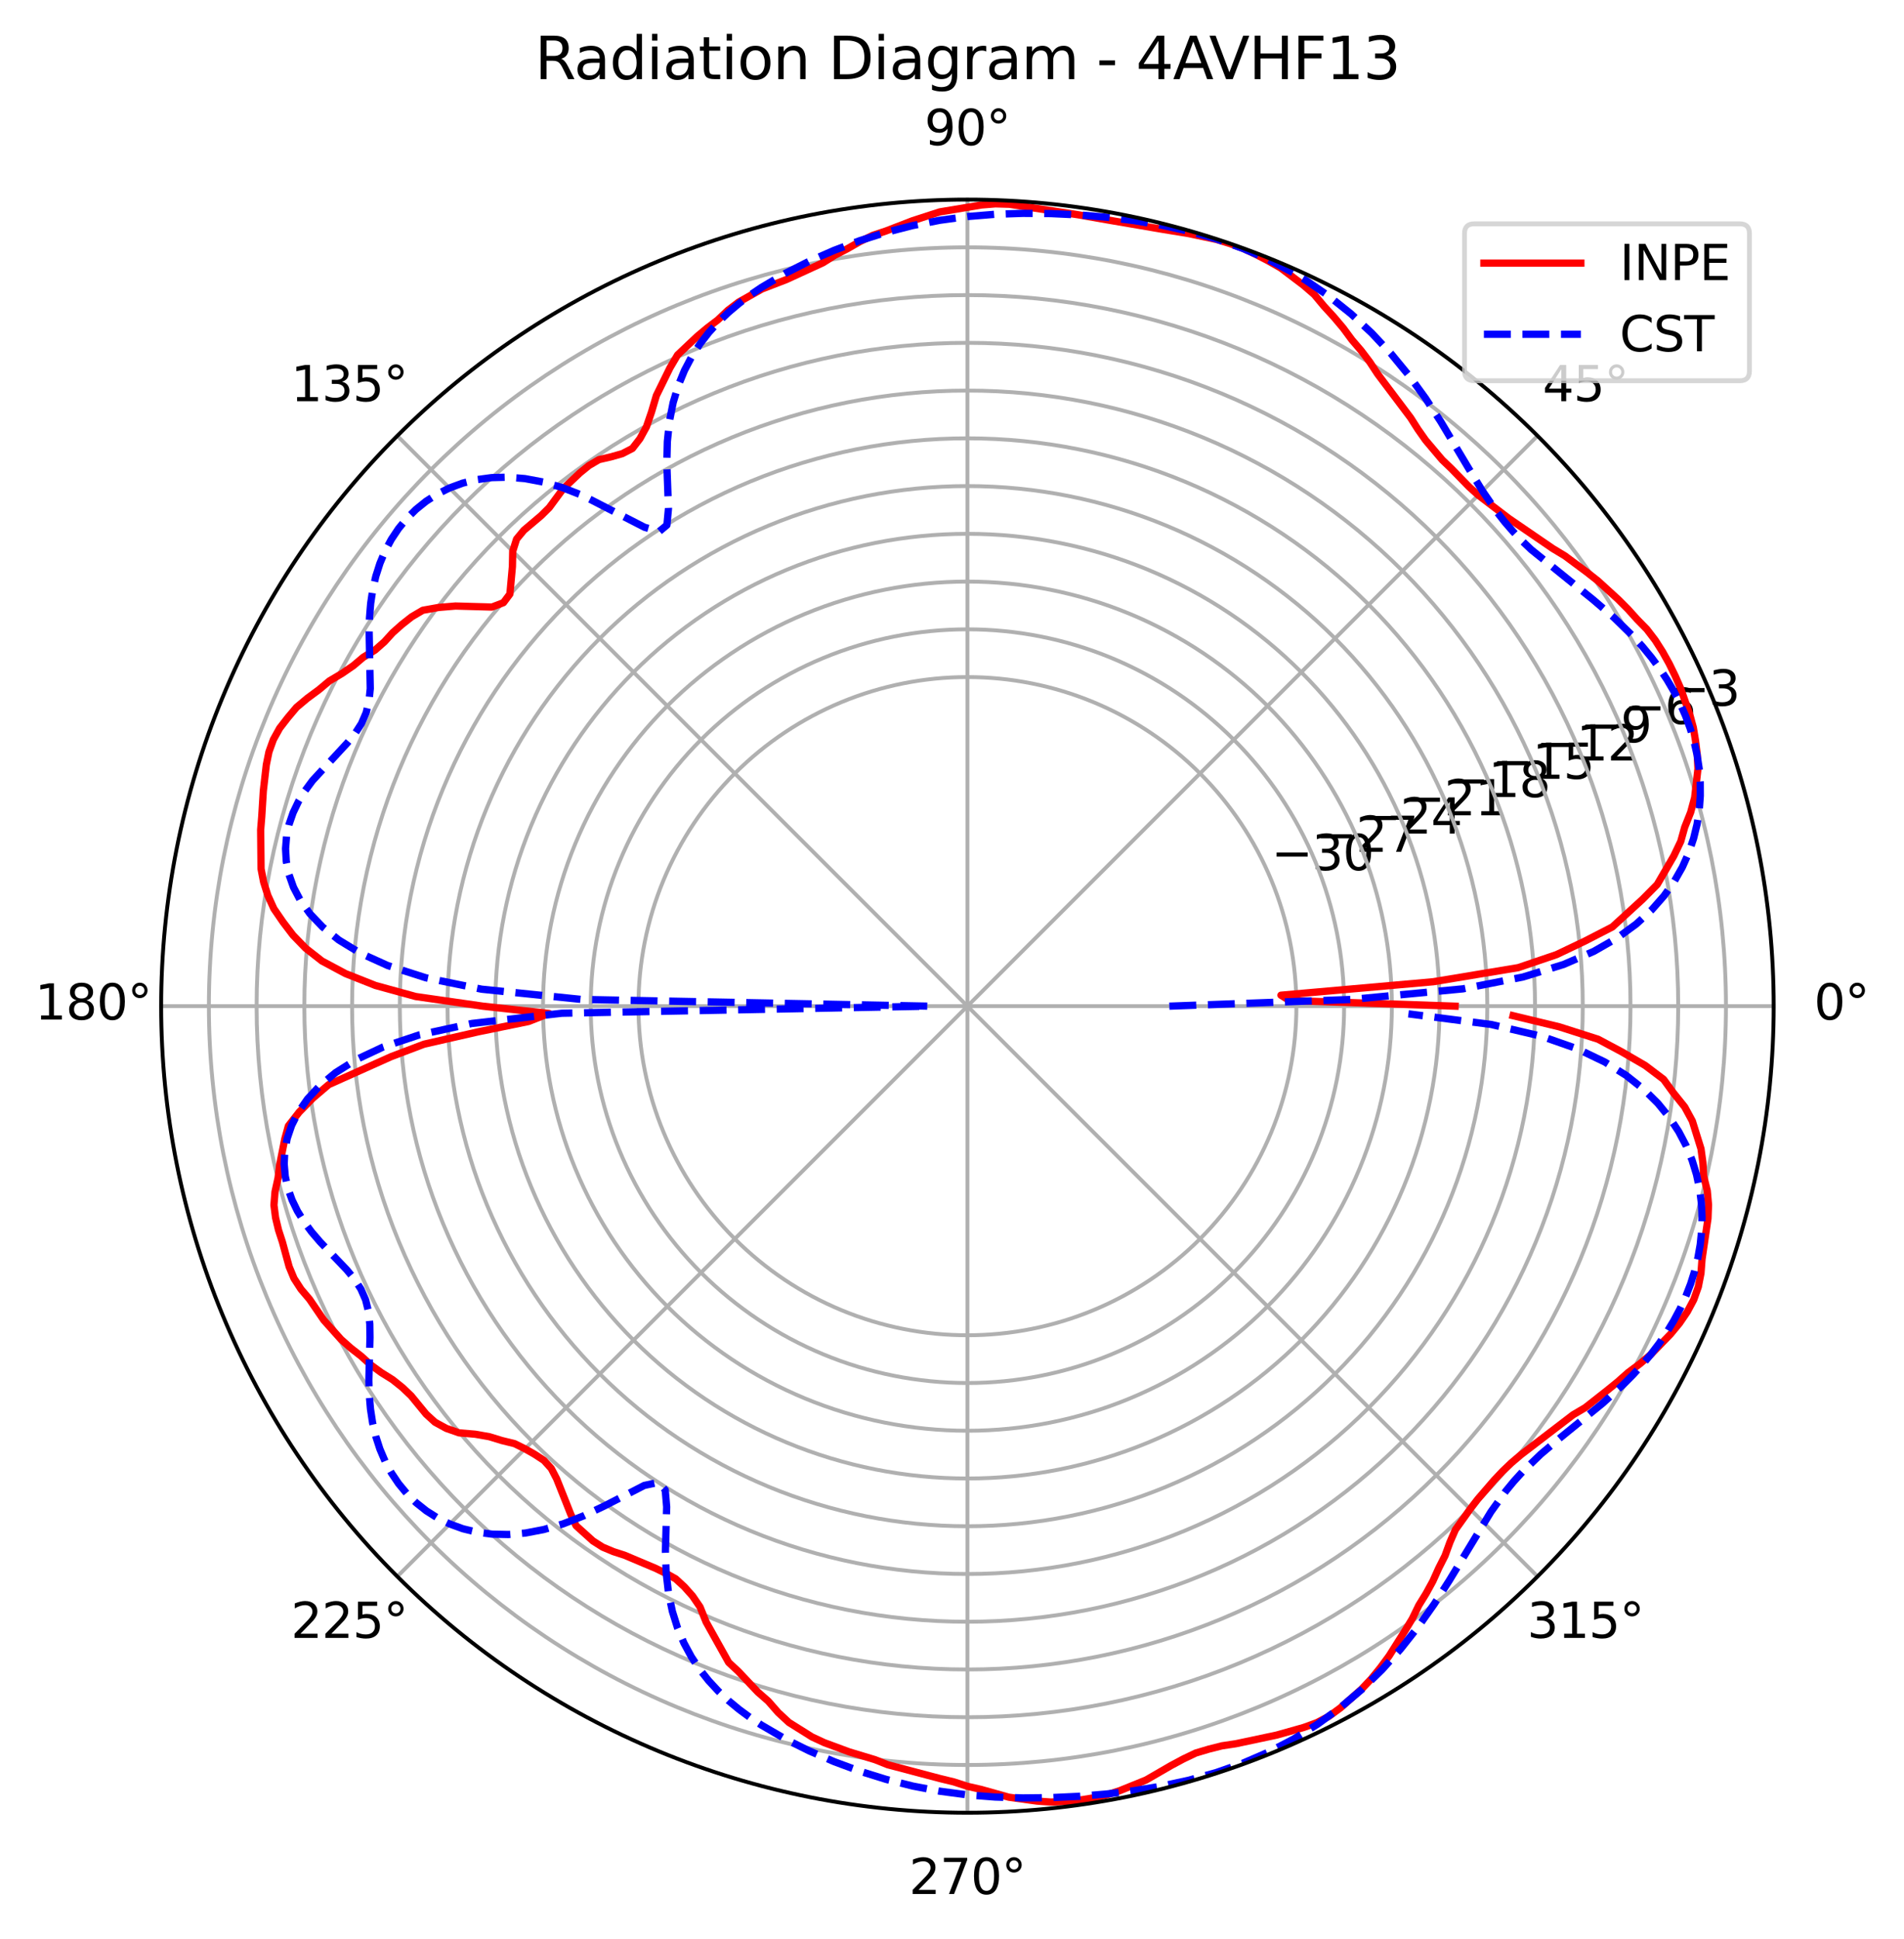 <?xml version="1.0" encoding="utf-8" standalone="no"?>
<!DOCTYPE svg PUBLIC "-//W3C//DTD SVG 1.1//EN"
  "http://www.w3.org/Graphics/SVG/1.1/DTD/svg11.dtd">
<svg xmlns:xlink="http://www.w3.org/1999/xlink" width="392.765pt" height="399.836pt" viewBox="0 0 392.765 399.836" xmlns="http://www.w3.org/2000/svg" version="1.1">
 <defs>
  <style type="text/css">*{stroke-linejoin: round; stroke-linecap: butt}</style>
 </defs>
 <g id="figure_1">
  <g id="patch_1">
   <path d="M 0 399.836 
L 392.765 399.836 
L 392.765 0 
L 0 0 
z
" style="fill: #ffffff"/>
  </g>
  <g id="axes_1">
   <g id="patch_2">
    <path d="M 365.884 207.477 
C 365.884 185.636 361.582 164.008 353.223 143.829 
C 344.865 123.651 332.614 105.315 317.17 89.871 
C 301.726 74.427 283.39 62.176 263.212 53.818 
C 243.033 45.459 221.405 41.157 199.564 41.157 
C 177.723 41.157 156.094 45.459 135.916 53.818 
C 115.737 62.176 97.402 74.427 81.958 89.871 
C 66.514 105.315 54.262 123.651 45.904 143.829 
C 37.546 164.008 33.244 185.636 33.244 207.477 
C 33.244 229.318 37.546 250.947 45.904 271.125 
C 54.262 291.303 66.514 309.639 81.958 325.083 
C 97.402 340.527 115.737 352.779 135.916 361.137 
C 156.094 369.495 177.723 373.797 199.564 373.797 
C 221.405 373.797 243.033 369.495 263.212 361.137 
C 283.39 352.779 301.726 340.527 317.17 325.083 
C 332.614 309.639 344.865 291.303 353.223 271.125 
C 361.582 250.947 365.884 229.318 365.884 207.477 
M 199.564 207.477 
C 199.564 207.477 199.564 207.477 199.564 207.477 
C 199.564 207.477 199.564 207.477 199.564 207.477 
C 199.564 207.477 199.564 207.477 199.564 207.477 
C 199.564 207.477 199.564 207.477 199.564 207.477 
C 199.564 207.477 199.564 207.477 199.564 207.477 
C 199.564 207.477 199.564 207.477 199.564 207.477 
C 199.564 207.477 199.564 207.477 199.564 207.477 
C 199.564 207.477 199.564 207.477 199.564 207.477 
C 199.564 207.477 199.564 207.477 199.564 207.477 
C 199.564 207.477 199.564 207.477 199.564 207.477 
C 199.564 207.477 199.564 207.477 199.564 207.477 
C 199.564 207.477 199.564 207.477 199.564 207.477 
C 199.564 207.477 199.564 207.477 199.564 207.477 
C 199.564 207.477 199.564 207.477 199.564 207.477 
C 199.564 207.477 199.564 207.477 199.564 207.477 
C 199.564 207.477 199.564 207.477 199.564 207.477 
M 365.884 207.477 
z
" style="fill: #ffffff"/>
   </g>
   <g id="matplotlib.axis_1">
    <g id="xtick_1">
     <g id="line2d_1">
      <path d="M 199.564 207.477 
L 365.884 207.477 
" clip-path="url(#pcd67cb437c)" style="fill: none; stroke: #b0b0b0; stroke-width: 0.8; stroke-linecap: square"/>
     </g>
     <g id="text_1">
      <!-- 0° -->
      <g transform="translate(374.202 210.237)scale(0.1 -0.1)">
       <defs>
        <path id="DejaVuSans-30" d="M 2034 4250 
Q 1547 4250 1301 3770 
Q 1056 3291 1056 2328 
Q 1056 1369 1301 889 
Q 1547 409 2034 409 
Q 2525 409 2770 889 
Q 3016 1369 3016 2328 
Q 3016 3291 2770 3770 
Q 2525 4250 2034 4250 
z
M 2034 4750 
Q 2819 4750 3233 4129 
Q 3647 3509 3647 2328 
Q 3647 1150 3233 529 
Q 2819 -91 2034 -91 
Q 1250 -91 836 529 
Q 422 1150 422 2328 
Q 422 3509 836 4129 
Q 1250 4750 2034 4750 
z
" transform="scale(0.016)"/>
        <path id="DejaVuSans-b0" d="M 1600 4347 
Q 1350 4347 1178 4173 
Q 1006 4000 1006 3750 
Q 1006 3503 1178 3333 
Q 1350 3163 1600 3163 
Q 1850 3163 2022 3333 
Q 2194 3503 2194 3750 
Q 2194 3997 2020 4172 
Q 1847 4347 1600 4347 
z
M 1600 4750 
Q 1800 4750 1984 4673 
Q 2169 4597 2303 4453 
Q 2447 4313 2519 4134 
Q 2591 3956 2591 3750 
Q 2591 3338 2302 3052 
Q 2013 2766 1594 2766 
Q 1172 2766 890 3047 
Q 609 3328 609 3750 
Q 609 4169 896 4459 
Q 1184 4750 1600 4750 
z
" transform="scale(0.016)"/>
       </defs>
       <use xlink:href="#DejaVuSans-30"/>
       <use xlink:href="#DejaVuSans-b0" x="63.623"/>
      </g>
     </g>
    </g>
    <g id="xtick_2">
     <g id="line2d_2">
      <path d="M 199.564 207.477 
L 317.17 89.871 
" clip-path="url(#pcd67cb437c)" style="fill: none; stroke: #b0b0b0; stroke-width: 0.8; stroke-linecap: square"/>
     </g>
     <g id="text_2">
      <!-- 45° -->
      <g transform="translate(318.207 82.731)scale(0.1 -0.1)">
       <defs>
        <path id="DejaVuSans-34" d="M 2419 4116 
L 825 1625 
L 2419 1625 
L 2419 4116 
z
M 2253 4666 
L 3047 4666 
L 3047 1625 
L 3713 1625 
L 3713 1100 
L 3047 1100 
L 3047 0 
L 2419 0 
L 2419 1100 
L 313 1100 
L 313 1709 
L 2253 4666 
z
" transform="scale(0.016)"/>
        <path id="DejaVuSans-35" d="M 691 4666 
L 3169 4666 
L 3169 4134 
L 1269 4134 
L 1269 2991 
Q 1406 3038 1543 3061 
Q 1681 3084 1819 3084 
Q 2600 3084 3056 2656 
Q 3513 2228 3513 1497 
Q 3513 744 3044 326 
Q 2575 -91 1722 -91 
Q 1428 -91 1123 -41 
Q 819 9 494 109 
L 494 744 
Q 775 591 1075 516 
Q 1375 441 1709 441 
Q 2250 441 2565 725 
Q 2881 1009 2881 1497 
Q 2881 1984 2565 2268 
Q 2250 2553 1709 2553 
Q 1456 2553 1204 2497 
Q 953 2441 691 2322 
L 691 4666 
z
" transform="scale(0.016)"/>
       </defs>
       <use xlink:href="#DejaVuSans-34"/>
       <use xlink:href="#DejaVuSans-35" x="63.623"/>
       <use xlink:href="#DejaVuSans-b0" x="127.246"/>
      </g>
     </g>
    </g>
    <g id="xtick_3">
     <g id="line2d_3">
      <path d="M 199.564 207.477 
L 199.564 41.157 
" clip-path="url(#pcd67cb437c)" style="fill: none; stroke: #b0b0b0; stroke-width: 0.8; stroke-linecap: square"/>
     </g>
     <g id="text_3">
      <!-- 90° -->
      <g transform="translate(190.701 29.917)scale(0.1 -0.1)">
       <defs>
        <path id="DejaVuSans-39" d="M 703 97 
L 703 672 
Q 941 559 1184 500 
Q 1428 441 1663 441 
Q 2288 441 2617 861 
Q 2947 1281 2994 2138 
Q 2813 1869 2534 1725 
Q 2256 1581 1919 1581 
Q 1219 1581 811 2004 
Q 403 2428 403 3163 
Q 403 3881 828 4315 
Q 1253 4750 1959 4750 
Q 2769 4750 3195 4129 
Q 3622 3509 3622 2328 
Q 3622 1225 3098 567 
Q 2575 -91 1691 -91 
Q 1453 -91 1209 -44 
Q 966 3 703 97 
z
M 1959 2075 
Q 2384 2075 2632 2365 
Q 2881 2656 2881 3163 
Q 2881 3666 2632 3958 
Q 2384 4250 1959 4250 
Q 1534 4250 1286 3958 
Q 1038 3666 1038 3163 
Q 1038 2656 1286 2365 
Q 1534 2075 1959 2075 
z
" transform="scale(0.016)"/>
       </defs>
       <use xlink:href="#DejaVuSans-39"/>
       <use xlink:href="#DejaVuSans-30" x="63.623"/>
       <use xlink:href="#DejaVuSans-b0" x="127.246"/>
      </g>
     </g>
    </g>
    <g id="xtick_4">
     <g id="line2d_4">
      <path d="M 199.564 207.477 
L 81.958 89.871 
" clip-path="url(#pcd67cb437c)" style="fill: none; stroke: #b0b0b0; stroke-width: 0.8; stroke-linecap: square"/>
     </g>
     <g id="text_4">
      <!-- 135° -->
      <g transform="translate(60.015 82.731)scale(0.1 -0.1)">
       <defs>
        <path id="DejaVuSans-31" d="M 794 531 
L 1825 531 
L 1825 4091 
L 703 3866 
L 703 4441 
L 1819 4666 
L 2450 4666 
L 2450 531 
L 3481 531 
L 3481 0 
L 794 0 
L 794 531 
z
" transform="scale(0.016)"/>
        <path id="DejaVuSans-33" d="M 2597 2516 
Q 3050 2419 3304 2112 
Q 3559 1806 3559 1356 
Q 3559 666 3084 287 
Q 2609 -91 1734 -91 
Q 1441 -91 1130 -33 
Q 819 25 488 141 
L 488 750 
Q 750 597 1062 519 
Q 1375 441 1716 441 
Q 2309 441 2620 675 
Q 2931 909 2931 1356 
Q 2931 1769 2642 2001 
Q 2353 2234 1838 2234 
L 1294 2234 
L 1294 2753 
L 1863 2753 
Q 2328 2753 2575 2939 
Q 2822 3125 2822 3475 
Q 2822 3834 2567 4026 
Q 2313 4219 1838 4219 
Q 1578 4219 1281 4162 
Q 984 4106 628 3988 
L 628 4550 
Q 988 4650 1302 4700 
Q 1616 4750 1894 4750 
Q 2613 4750 3031 4423 
Q 3450 4097 3450 3541 
Q 3450 3153 3228 2886 
Q 3006 2619 2597 2516 
z
" transform="scale(0.016)"/>
       </defs>
       <use xlink:href="#DejaVuSans-31"/>
       <use xlink:href="#DejaVuSans-33" x="63.623"/>
       <use xlink:href="#DejaVuSans-35" x="127.246"/>
       <use xlink:href="#DejaVuSans-b0" x="190.869"/>
      </g>
     </g>
    </g>
    <g id="xtick_5">
     <g id="line2d_5">
      <path d="M 199.564 207.477 
L 33.244 207.477 
" clip-path="url(#pcd67cb437c)" style="fill: none; stroke: #b0b0b0; stroke-width: 0.8; stroke-linecap: square"/>
     </g>
     <g id="text_5">
      <!-- 180° -->
      <g transform="translate(7.2 210.237)scale(0.1 -0.1)">
       <defs>
        <path id="DejaVuSans-38" d="M 2034 2216 
Q 1584 2216 1326 1975 
Q 1069 1734 1069 1313 
Q 1069 891 1326 650 
Q 1584 409 2034 409 
Q 2484 409 2743 651 
Q 3003 894 3003 1313 
Q 3003 1734 2745 1975 
Q 2488 2216 2034 2216 
z
M 1403 2484 
Q 997 2584 770 2862 
Q 544 3141 544 3541 
Q 544 4100 942 4425 
Q 1341 4750 2034 4750 
Q 2731 4750 3128 4425 
Q 3525 4100 3525 3541 
Q 3525 3141 3298 2862 
Q 3072 2584 2669 2484 
Q 3125 2378 3379 2068 
Q 3634 1759 3634 1313 
Q 3634 634 3220 271 
Q 2806 -91 2034 -91 
Q 1263 -91 848 271 
Q 434 634 434 1313 
Q 434 1759 690 2068 
Q 947 2378 1403 2484 
z
M 1172 3481 
Q 1172 3119 1398 2916 
Q 1625 2713 2034 2713 
Q 2441 2713 2670 2916 
Q 2900 3119 2900 3481 
Q 2900 3844 2670 4047 
Q 2441 4250 2034 4250 
Q 1625 4250 1398 4047 
Q 1172 3844 1172 3481 
z
" transform="scale(0.016)"/>
       </defs>
       <use xlink:href="#DejaVuSans-31"/>
       <use xlink:href="#DejaVuSans-38" x="63.623"/>
       <use xlink:href="#DejaVuSans-30" x="127.246"/>
       <use xlink:href="#DejaVuSans-b0" x="190.869"/>
      </g>
     </g>
    </g>
    <g id="xtick_6">
     <g id="line2d_6">
      <path d="M 199.564 207.477 
L 81.958 325.083 
" clip-path="url(#pcd67cb437c)" style="fill: none; stroke: #b0b0b0; stroke-width: 0.8; stroke-linecap: square"/>
     </g>
     <g id="text_6">
      <!-- 225° -->
      <g transform="translate(60.015 337.742)scale(0.1 -0.1)">
       <defs>
        <path id="DejaVuSans-32" d="M 1228 531 
L 3431 531 
L 3431 0 
L 469 0 
L 469 531 
Q 828 903 1448 1529 
Q 2069 2156 2228 2338 
Q 2531 2678 2651 2914 
Q 2772 3150 2772 3378 
Q 2772 3750 2511 3984 
Q 2250 4219 1831 4219 
Q 1534 4219 1204 4116 
Q 875 4013 500 3803 
L 500 4441 
Q 881 4594 1212 4672 
Q 1544 4750 1819 4750 
Q 2544 4750 2975 4387 
Q 3406 4025 3406 3419 
Q 3406 3131 3298 2873 
Q 3191 2616 2906 2266 
Q 2828 2175 2409 1742 
Q 1991 1309 1228 531 
z
" transform="scale(0.016)"/>
       </defs>
       <use xlink:href="#DejaVuSans-32"/>
       <use xlink:href="#DejaVuSans-32" x="63.623"/>
       <use xlink:href="#DejaVuSans-35" x="127.246"/>
       <use xlink:href="#DejaVuSans-b0" x="190.869"/>
      </g>
     </g>
    </g>
    <g id="xtick_7">
     <g id="line2d_7">
      <path d="M 199.564 207.477 
L 199.564 373.797 
" clip-path="url(#pcd67cb437c)" style="fill: none; stroke: #b0b0b0; stroke-width: 0.8; stroke-linecap: square"/>
     </g>
     <g id="text_7">
      <!-- 270° -->
      <g transform="translate(187.52 390.557)scale(0.1 -0.1)">
       <defs>
        <path id="DejaVuSans-37" d="M 525 4666 
L 3525 4666 
L 3525 4397 
L 1831 0 
L 1172 0 
L 2766 4134 
L 525 4134 
L 525 4666 
z
" transform="scale(0.016)"/>
       </defs>
       <use xlink:href="#DejaVuSans-32"/>
       <use xlink:href="#DejaVuSans-37" x="63.623"/>
       <use xlink:href="#DejaVuSans-30" x="127.246"/>
       <use xlink:href="#DejaVuSans-b0" x="190.869"/>
      </g>
     </g>
    </g>
    <g id="xtick_8">
     <g id="line2d_8">
      <path d="M 199.564 207.477 
L 317.17 325.083 
" clip-path="url(#pcd67cb437c)" style="fill: none; stroke: #b0b0b0; stroke-width: 0.8; stroke-linecap: square"/>
     </g>
     <g id="text_8">
      <!-- 315° -->
      <g transform="translate(315.025 337.742)scale(0.1 -0.1)">
       <use xlink:href="#DejaVuSans-33"/>
       <use xlink:href="#DejaVuSans-31" x="63.623"/>
       <use xlink:href="#DejaVuSans-35" x="127.246"/>
       <use xlink:href="#DejaVuSans-b0" x="190.869"/>
      </g>
     </g>
    </g>
   </g>
   <g id="matplotlib.axis_2">
    <g id="ytick_1">
     <g id="line2d_9">
      <path d="M 267.425 207.477 
C 267.425 198.566 265.67 189.741 262.26 181.508 
C 258.849 173.275 253.85 165.793 247.549 159.492 
C 241.248 153.19 233.766 148.192 225.533 144.781 
C 217.3 141.371 208.475 139.616 199.564 139.616 
C 190.652 139.616 181.827 141.371 173.594 144.781 
C 165.361 148.192 157.88 153.19 151.578 159.492 
C 145.277 165.793 140.278 173.275 136.868 181.508 
C 133.458 189.741 131.702 198.566 131.702 207.477 
C 131.702 216.389 133.458 225.214 136.868 233.447 
C 140.278 241.68 145.277 249.161 151.578 255.463 
C 157.88 261.764 165.361 266.763 173.594 270.173 
C 181.827 273.583 190.652 275.339 199.564 275.339 
C 208.475 275.339 217.3 273.583 225.533 270.173 
C 233.766 266.763 241.248 261.764 247.549 255.463 
C 253.85 249.161 258.849 241.68 262.26 233.447 
C 265.67 225.214 267.425 216.389 267.425 207.477 
" clip-path="url(#pcd67cb437c)" style="fill: none; stroke: #b0b0b0; stroke-width: 0.8; stroke-linecap: square"/>
     </g>
     <g id="text_9">
      <!-- −30 -->
      <g transform="translate(262.26 179.428)scale(0.1 -0.1)">
       <defs>
        <path id="DejaVuSans-2212" d="M 678 2272 
L 4684 2272 
L 4684 1741 
L 678 1741 
L 678 2272 
z
" transform="scale(0.016)"/>
       </defs>
       <use xlink:href="#DejaVuSans-2212"/>
       <use xlink:href="#DejaVuSans-33" x="83.789"/>
       <use xlink:href="#DejaVuSans-30" x="147.412"/>
      </g>
     </g>
    </g>
    <g id="ytick_2">
     <g id="line2d_10">
      <path d="M 277.271 207.477 
C 277.271 197.273 275.261 187.168 271.356 177.74 
C 267.451 168.312 261.727 159.745 254.511 152.53 
C 247.296 145.314 238.729 139.59 229.301 135.685 
C 219.873 131.78 209.768 129.77 199.564 129.77 
C 189.359 129.77 179.254 131.78 169.826 135.685 
C 160.399 139.59 151.832 145.314 144.616 152.53 
C 137.401 159.745 131.677 168.312 127.772 177.74 
C 123.866 187.168 121.856 197.273 121.856 207.477 
C 121.856 217.682 123.866 227.787 127.772 237.215 
C 131.677 246.642 137.401 255.209 144.616 262.425 
C 151.832 269.64 160.399 275.364 169.826 279.269 
C 179.254 283.175 189.359 285.185 199.564 285.185 
C 209.768 285.185 219.873 283.175 229.301 279.269 
C 238.729 275.364 247.296 269.64 254.511 262.425 
C 261.727 255.209 267.451 246.642 271.356 237.215 
C 275.261 227.787 277.271 217.682 277.271 207.477 
" clip-path="url(#pcd67cb437c)" style="fill: none; stroke: #b0b0b0; stroke-width: 0.8; stroke-linecap: square"/>
     </g>
     <g id="text_10">
      <!-- −27 -->
      <g transform="translate(271.356 175.66)scale(0.1 -0.1)">
       <use xlink:href="#DejaVuSans-2212"/>
       <use xlink:href="#DejaVuSans-32" x="83.789"/>
       <use xlink:href="#DejaVuSans-37" x="147.412"/>
      </g>
     </g>
    </g>
    <g id="ytick_3">
     <g id="line2d_11">
      <path d="M 287.117 207.477 
C 287.117 195.98 284.852 184.594 280.452 173.972 
C 276.053 163.35 269.603 153.698 261.473 145.568 
C 253.343 137.438 243.691 130.988 233.069 126.589 
C 222.447 122.189 211.061 119.924 199.564 119.924 
C 188.066 119.924 176.681 122.189 166.059 126.589 
C 155.436 130.988 145.784 137.438 137.654 145.568 
C 129.524 153.698 123.075 163.35 118.675 173.972 
C 114.275 184.594 112.011 195.98 112.011 207.477 
C 112.011 218.975 114.275 230.36 118.675 240.982 
C 123.075 251.605 129.524 261.257 137.654 269.387 
C 145.784 277.517 155.436 283.966 166.059 288.366 
C 176.681 292.766 188.066 295.03 199.564 295.03 
C 211.061 295.03 222.447 292.766 233.069 288.366 
C 243.691 283.966 253.343 277.517 261.473 269.387 
C 269.603 261.257 276.053 251.605 280.452 240.982 
C 284.852 230.36 287.117 218.975 287.117 207.477 
" clip-path="url(#pcd67cb437c)" style="fill: none; stroke: #b0b0b0; stroke-width: 0.8; stroke-linecap: square"/>
     </g>
     <g id="text_11">
      <!-- −24 -->
      <g transform="translate(280.452 171.892)scale(0.1 -0.1)">
       <use xlink:href="#DejaVuSans-2212"/>
       <use xlink:href="#DejaVuSans-32" x="83.789"/>
       <use xlink:href="#DejaVuSans-34" x="147.412"/>
      </g>
     </g>
    </g>
    <g id="ytick_4">
     <g id="line2d_12">
      <path d="M 296.963 207.477 
C 296.963 194.687 294.443 182.021 289.549 170.204 
C 284.654 158.387 277.479 147.65 268.435 138.606 
C 259.391 129.562 248.653 122.387 236.837 117.492 
C 225.02 112.598 212.354 110.078 199.564 110.078 
C 186.773 110.078 174.107 112.598 162.291 117.492 
C 150.474 122.387 139.736 129.562 130.692 138.606 
C 121.648 147.65 114.473 158.387 109.579 170.204 
C 104.684 182.021 102.165 194.687 102.165 207.477 
C 102.165 220.268 104.684 232.933 109.579 244.75 
C 114.473 256.567 121.648 267.305 130.692 276.349 
C 139.736 285.393 150.474 292.568 162.291 297.462 
C 174.107 302.357 186.773 304.876 199.564 304.876 
C 212.354 304.876 225.02 302.357 236.837 297.462 
C 248.653 292.568 259.391 285.393 268.435 276.349 
C 277.479 267.305 284.654 256.567 289.549 244.75 
C 294.443 232.933 296.963 220.268 296.963 207.477 
" clip-path="url(#pcd67cb437c)" style="fill: none; stroke: #b0b0b0; stroke-width: 0.8; stroke-linecap: square"/>
     </g>
     <g id="text_12">
      <!-- −21 -->
      <g transform="translate(289.549 168.124)scale(0.1 -0.1)">
       <use xlink:href="#DejaVuSans-2212"/>
       <use xlink:href="#DejaVuSans-32" x="83.789"/>
       <use xlink:href="#DejaVuSans-31" x="147.412"/>
      </g>
     </g>
    </g>
    <g id="ytick_5">
     <g id="line2d_13">
      <path d="M 306.809 207.477 
C 306.809 193.394 304.035 179.448 298.645 166.436 
C 293.256 153.425 285.356 141.602 275.397 131.644 
C 265.439 121.685 253.616 113.785 240.605 108.396 
C 227.593 103.006 213.647 100.232 199.564 100.232 
C 185.48 100.232 171.534 103.006 158.523 108.396 
C 145.512 113.785 133.689 121.685 123.73 131.644 
C 113.772 141.602 105.872 153.425 100.482 166.436 
C 95.093 179.448 92.319 193.394 92.319 207.477 
C 92.319 221.56 95.093 235.507 100.482 248.518 
C 105.872 261.529 113.772 273.352 123.73 283.311 
C 133.689 293.269 145.512 301.169 158.523 306.559 
C 171.534 311.948 185.48 314.722 199.564 314.722 
C 213.647 314.722 227.593 311.948 240.605 306.559 
C 253.616 301.169 265.439 293.269 275.397 283.311 
C 285.356 273.352 293.256 261.529 298.645 248.518 
C 304.035 235.507 306.809 221.56 306.809 207.477 
" clip-path="url(#pcd67cb437c)" style="fill: none; stroke: #b0b0b0; stroke-width: 0.8; stroke-linecap: square"/>
     </g>
     <g id="text_13">
      <!-- −18 -->
      <g transform="translate(298.645 164.357)scale(0.1 -0.1)">
       <use xlink:href="#DejaVuSans-2212"/>
       <use xlink:href="#DejaVuSans-31" x="83.789"/>
       <use xlink:href="#DejaVuSans-38" x="147.412"/>
      </g>
     </g>
    </g>
    <g id="ytick_6">
     <g id="line2d_14">
      <path d="M 316.655 207.477 
C 316.655 192.101 313.626 176.874 307.742 162.668 
C 301.857 148.463 293.232 135.554 282.359 124.682 
C 271.487 113.809 258.578 105.184 244.372 99.299 
C 230.167 93.415 214.94 90.386 199.564 90.386 
C 184.188 90.386 168.961 93.415 154.755 99.299 
C 140.549 105.184 127.641 113.809 116.768 124.682 
C 105.895 135.554 97.27 148.463 91.386 162.668 
C 85.502 176.874 82.473 192.101 82.473 207.477 
C 82.473 222.853 85.502 238.08 91.386 252.286 
C 97.27 266.492 105.895 279.4 116.768 290.273 
C 127.641 301.145 140.549 309.771 154.755 315.655 
C 168.961 321.539 184.188 324.568 199.564 324.568 
C 214.94 324.568 230.167 321.539 244.372 315.655 
C 258.578 309.771 271.487 301.145 282.359 290.273 
C 293.232 279.4 301.857 266.492 307.742 252.286 
C 313.626 238.08 316.655 222.853 316.655 207.477 
" clip-path="url(#pcd67cb437c)" style="fill: none; stroke: #b0b0b0; stroke-width: 0.8; stroke-linecap: square"/>
     </g>
     <g id="text_14">
      <!-- −15 -->
      <g transform="translate(307.742 160.589)scale(0.1 -0.1)">
       <use xlink:href="#DejaVuSans-2212"/>
       <use xlink:href="#DejaVuSans-31" x="83.789"/>
       <use xlink:href="#DejaVuSans-35" x="147.412"/>
      </g>
     </g>
    </g>
    <g id="ytick_7">
     <g id="line2d_15">
      <path d="M 326.5 207.477 
C 326.5 190.808 323.217 174.301 316.838 158.901 
C 310.459 143.5 301.108 129.506 289.321 117.719 
C 277.535 105.933 263.541 96.582 248.14 90.203 
C 232.74 83.824 216.233 80.541 199.564 80.541 
C 182.895 80.541 166.388 83.824 150.987 90.203 
C 135.587 96.582 121.593 105.933 109.806 117.719 
C 98.019 129.506 88.669 143.5 82.29 158.901 
C 75.911 174.301 72.627 190.808 72.627 207.477 
C 72.627 224.146 75.911 240.653 82.29 256.054 
C 88.669 271.454 98.019 285.448 109.806 297.235 
C 121.593 309.022 135.587 318.372 150.987 324.751 
C 166.388 331.13 182.895 334.414 199.564 334.414 
C 216.233 334.414 232.74 331.13 248.14 324.751 
C 263.541 318.372 277.535 309.022 289.321 297.235 
C 301.108 285.448 310.459 271.454 316.838 256.054 
C 323.217 240.653 326.5 224.146 326.5 207.477 
" clip-path="url(#pcd67cb437c)" style="fill: none; stroke: #b0b0b0; stroke-width: 0.8; stroke-linecap: square"/>
     </g>
     <g id="text_15">
      <!-- −12 -->
      <g transform="translate(316.838 156.821)scale(0.1 -0.1)">
       <use xlink:href="#DejaVuSans-2212"/>
       <use xlink:href="#DejaVuSans-31" x="83.789"/>
       <use xlink:href="#DejaVuSans-32" x="147.412"/>
      </g>
     </g>
    </g>
    <g id="ytick_8">
     <g id="line2d_16">
      <path d="M 336.346 207.477 
C 336.346 189.515 332.808 171.728 325.934 155.133 
C 319.06 138.538 308.985 123.459 296.284 110.757 
C 283.582 98.056 268.503 87.98 251.908 81.107 
C 235.313 74.233 217.526 70.695 199.564 70.695 
C 181.602 70.695 163.814 74.233 147.219 81.107 
C 130.625 87.98 115.545 98.056 102.844 110.757 
C 90.143 123.459 80.067 138.538 73.193 155.133 
C 66.319 171.728 62.781 189.515 62.781 207.477 
C 62.781 225.439 66.319 243.227 73.193 259.822 
C 80.067 276.416 90.143 291.496 102.844 304.197 
C 115.545 316.898 130.625 326.974 147.219 333.848 
C 163.814 340.721 181.602 344.26 199.564 344.26 
C 217.526 344.26 235.313 340.721 251.908 333.848 
C 268.503 326.974 283.582 316.898 296.284 304.197 
C 308.985 291.496 319.06 276.416 325.934 259.822 
C 332.808 243.227 336.346 225.439 336.346 207.477 
" clip-path="url(#pcd67cb437c)" style="fill: none; stroke: #b0b0b0; stroke-width: 0.8; stroke-linecap: square"/>
     </g>
     <g id="text_16">
      <!-- −9 -->
      <g transform="translate(325.934 153.053)scale(0.1 -0.1)">
       <use xlink:href="#DejaVuSans-2212"/>
       <use xlink:href="#DejaVuSans-39" x="83.789"/>
      </g>
     </g>
    </g>
    <g id="ytick_9">
     <g id="line2d_17">
      <path d="M 346.192 207.477 
C 346.192 188.222 342.399 169.154 335.031 151.365 
C 327.662 133.576 316.861 117.411 303.246 103.795 
C 289.63 90.18 273.465 79.379 255.676 72.01 
C 237.887 64.642 218.819 60.849 199.564 60.849 
C 180.309 60.849 161.241 64.642 143.452 72.01 
C 125.662 79.379 109.497 90.18 95.882 103.795 
C 82.267 117.411 71.465 133.576 64.097 151.365 
C 56.728 169.154 52.935 188.222 52.935 207.477 
C 52.935 226.732 56.728 245.8 64.097 263.589 
C 71.465 281.379 82.267 297.544 95.882 311.159 
C 109.497 324.774 125.662 335.575 143.452 342.944 
C 161.241 350.313 180.309 354.105 199.564 354.105 
C 218.819 354.105 237.887 350.313 255.676 342.944 
C 273.465 335.575 289.63 324.774 303.246 311.159 
C 316.861 297.544 327.662 281.379 335.031 263.589 
C 342.399 245.8 346.192 226.732 346.192 207.477 
" clip-path="url(#pcd67cb437c)" style="fill: none; stroke: #b0b0b0; stroke-width: 0.8; stroke-linecap: square"/>
     </g>
     <g id="text_17">
      <!-- −6 -->
      <g transform="translate(335.031 149.285)scale(0.1 -0.1)">
       <defs>
        <path id="DejaVuSans-36" d="M 2113 2584 
Q 1688 2584 1439 2293 
Q 1191 2003 1191 1497 
Q 1191 994 1439 701 
Q 1688 409 2113 409 
Q 2538 409 2786 701 
Q 3034 994 3034 1497 
Q 3034 2003 2786 2293 
Q 2538 2584 2113 2584 
z
M 3366 4563 
L 3366 3988 
Q 3128 4100 2886 4159 
Q 2644 4219 2406 4219 
Q 1781 4219 1451 3797 
Q 1122 3375 1075 2522 
Q 1259 2794 1537 2939 
Q 1816 3084 2150 3084 
Q 2853 3084 3261 2657 
Q 3669 2231 3669 1497 
Q 3669 778 3244 343 
Q 2819 -91 2113 -91 
Q 1303 -91 875 529 
Q 447 1150 447 2328 
Q 447 3434 972 4092 
Q 1497 4750 2381 4750 
Q 2619 4750 2861 4703 
Q 3103 4656 3366 4563 
z
" transform="scale(0.016)"/>
       </defs>
       <use xlink:href="#DejaVuSans-2212"/>
       <use xlink:href="#DejaVuSans-36" x="83.789"/>
      </g>
     </g>
    </g>
    <g id="ytick_10">
     <g id="line2d_18">
      <path d="M 356.038 207.477 
C 356.038 186.929 351.99 166.581 344.127 147.597 
C 336.264 128.613 324.737 111.363 310.208 96.833 
C 295.678 82.304 278.428 70.777 259.444 62.914 
C 240.46 55.051 220.112 51.003 199.564 51.003 
C 179.016 51.003 158.668 55.051 139.684 62.914 
C 120.7 70.777 103.449 82.304 88.92 96.833 
C 74.39 111.363 62.864 128.613 55 147.597 
C 47.137 166.581 43.09 186.929 43.09 207.477 
C 43.09 228.025 47.137 248.373 55 267.357 
C 62.864 286.341 74.39 303.591 88.92 318.121 
C 103.449 332.651 120.7 344.177 139.684 352.04 
C 158.668 359.904 179.016 363.951 199.564 363.951 
C 220.112 363.951 240.46 359.904 259.444 352.04 
C 278.428 344.177 295.678 332.651 310.208 318.121 
C 324.737 303.591 336.264 286.341 344.127 267.357 
C 351.99 248.373 356.038 228.025 356.038 207.477 
" clip-path="url(#pcd67cb437c)" style="fill: none; stroke: #b0b0b0; stroke-width: 0.8; stroke-linecap: square"/>
     </g>
     <g id="text_18">
      <!-- −3 -->
      <g transform="translate(344.127 145.517)scale(0.1 -0.1)">
       <use xlink:href="#DejaVuSans-2212"/>
       <use xlink:href="#DejaVuSans-33" x="83.789"/>
      </g>
     </g>
    </g>
   </g>
   <g id="line2d_19">
    <path d="M 300.166 207.477 
L 266.01 206.317 
L 264.238 205.219 
L 295.669 202.441 
L 313.19 199.532 
L 321.094 196.845 
L 326.869 194.097 
L 332.61 191.141 
L 338.863 185.414 
L 341.86 182.386 
L 345.277 176.505 
L 346.713 173.505 
L 347.527 170.586 
L 348.757 167.501 
L 349.582 164.46 
L 350.262 158.512 
L 350.117 155.638 
L 349.769 152.807 
L 349.297 150 
L 348.557 147.28 
L 346.696 141.97 
L 345.569 139.394 
L 344.337 136.866 
L 342.969 134.409 
L 341.455 132.032 
L 339.735 129.779 
L 337.715 127.716 
L 335.815 125.609 
L 333.803 123.595 
L 329.602 119.765 
L 327.355 117.996 
L 322.8 114.612 
L 320.33 113.124 
L 311.252 106.913 
L 304.942 102.099 
L 303.012 100.354 
L 299.379 96.621 
L 297.498 94.817 
L 294.075 90.766 
L 292.498 88.526 
L 290.989 86.152 
L 284.203 77.144 
L 282.562 74.652 
L 280.784 72.303 
L 278.886 70.088 
L 277.076 67.642 
L 275.136 65.346 
L 273.111 63.133 
L 271.127 60.751 
L 268.887 58.813 
L 264.181 55.249 
L 261.651 53.807 
L 259.068 52.465 
L 256.434 51.228 
L 253.712 50.219 
L 250.934 49.376 
L 245.243 48.174 
L 239.516 47.238 
L 228.16 45.3 
L 222.496 44.303 
L 208.23 42.119 
L 205.341 42.036 
L 202.447 42.269 
L 193.844 43.699 
L 188.238 45.517 
L 182.763 47.63 
L 180.048 48.531 
L 177.404 49.799 
L 174.824 51.276 
L 172.257 52.611 
L 169.766 54.181 
L 162.209 57.654 
L 157.159 59.595 
L 152.39 62.292 
L 150.157 63.99 
L 148.064 65.982 
L 145.885 67.64 
L 143.779 69.405 
L 139.775 73.19 
L 138.195 75.872 
L 135.402 81.553 
L 134.404 84.929 
L 133.346 88.017 
L 132.006 90.464 
L 130.459 92.468 
L 128.372 93.547 
L 126.01 94.215 
L 123.549 94.781 
L 121.498 95.988 
L 119.649 97.484 
L 116.189 100.762 
L 113.302 104.674 
L 111.635 106.327 
L 108.06 109.351 
L 106.557 111.166 
L 105.766 113.679 
L 105.701 116.835 
L 105.183 122.496 
L 103.85 124.275 
L 101.487 125.181 
L 93.958 124.969 
L 90.463 125.264 
L 87.208 125.846 
L 84.913 127.198 
L 82.898 128.785 
L 80.995 130.478 
L 79.307 132.333 
L 77.361 134.051 
L 74.945 135.528 
L 72.893 137.262 
L 70.545 138.877 
L 67.949 140.416 
L 65.784 142.228 
L 63.404 143.985 
L 61.166 145.858 
L 59.383 147.974 
L 57.691 150.157 
L 56.387 152.517 
L 55.481 155.035 
L 54.941 157.68 
L 54.321 163.072 
L 53.988 168.47 
L 53.769 171.126 
L 53.851 179.154 
L 54.378 181.877 
L 55.243 184.619 
L 56.488 187.369 
L 58.39 190.143 
L 60.456 192.856 
L 63.053 195.534 
L 66.415 198.166 
L 71.248 200.752 
L 77.454 203.213 
L 85.766 205.491 
L 99.588 207.477 
L 113.261 208.984 
L 109.036 210.638 
L 98.663 212.765 
L 87.483 215.315 
L 80.721 217.875 
L 67.808 223.655 
L 64.528 226.455 
L 61.729 229.308 
L 59.488 232.176 
L 58.748 234.849 
L 57.685 240.233 
L 57.355 242.934 
L 56.733 245.748 
L 56.511 248.497 
L 56.847 251.11 
L 57.456 253.651 
L 58.261 256.131 
L 59.641 261.188 
L 60.642 263.605 
L 62.084 265.834 
L 63.843 267.904 
L 66.802 272.23 
L 70.342 276.186 
L 72.365 277.985 
L 74.524 279.669 
L 76.467 281.441 
L 78.648 283.034 
L 80.976 284.489 
L 82.996 286.103 
L 84.811 287.828 
L 87.913 291.612 
L 89.742 293.279 
L 92.05 294.54 
L 94.704 295.465 
L 98.024 295.744 
L 100.958 296.262 
L 103.514 297.045 
L 106.145 297.691 
L 108.291 298.75 
L 110.312 299.9 
L 112.214 301.148 
L 113.722 302.814 
L 114.83 304.952 
L 116.745 309.75 
L 117.724 312.227 
L 118.832 314.612 
L 122.336 317.77 
L 124.322 319.028 
L 126.522 319.952 
L 128.819 320.692 
L 135.293 323.424 
L 137.373 324.441 
L 139.391 325.573 
L 141.168 327.207 
L 142.853 329.094 
L 144.406 331.364 
L 145.658 334.471 
L 150.31 342.802 
L 152.323 344.674 
L 156.324 348.907 
L 158.471 350.785 
L 160.534 353.138 
L 162.737 355.18 
L 167.53 358.185 
L 170.043 359.35 
L 175.207 361.26 
L 180.486 362.85 
L 183.123 363.897 
L 194.001 366.772 
L 196.772 367.442 
L 199.564 368.346 
L 202.383 368.991 
L 208.112 370.597 
L 213.905 371.399 
L 216.814 371.6 
L 219.702 371.492 
L 222.575 371.213 
L 225.425 370.758 
L 228.245 370.139 
L 231.007 369.24 
L 236.405 367.053 
L 241.528 364.091 
L 244.08 362.723 
L 246.651 361.492 
L 249.345 360.688 
L 252.081 359.997 
L 254.922 359.573 
L 263.365 357.784 
L 268.923 356.218 
L 271.629 355.233 
L 274.167 353.894 
L 276.505 352.182 
L 280.873 348.308 
L 282.899 346.17 
L 284.78 343.851 
L 286.562 341.443 
L 289.79 336.333 
L 291.336 333.791 
L 292.674 331.038 
L 294.185 328.587 
L 295.578 326.045 
L 296.793 323.351 
L 298.082 320.809 
L 299.098 318.021 
L 300.229 315.427 
L 303.267 311.18 
L 304.841 309.142 
L 308.176 305.272 
L 309.928 303.416 
L 311.784 301.642 
L 313.768 299.958 
L 324.495 291.745 
L 327.026 290.252 
L 331.488 286.745 
L 333.719 284.932 
L 335.865 283.03 
L 338.276 281.232 
L 340.533 279.305 
L 344.596 275.107 
L 346.441 272.871 
L 348.055 270.508 
L 349.391 268.011 
L 350.336 265.353 
L 350.882 262.553 
L 351.103 259.656 
L 352.327 251.281 
L 352.437 248.439 
L 352.18 245.529 
L 351.442 242.541 
L 351.277 239.725 
L 350.889 236.892 
L 349.103 231.162 
L 347.534 228.273 
L 345.197 225.359 
L 343.169 222.571 
L 339.386 219.71 
L 334.576 216.918 
L 329.666 214.296 
L 321.661 211.741 
L 312.121 209.442 
L 312.121 209.442 
" clip-path="url(#pcd67cb437c)" style="fill: none; stroke: #ff0000; stroke-width: 1.5; stroke-linecap: square"/>
   </g>
   <g id="line2d_20">
    <path d="M 241.222 207.477 
L 278.723 206.095 
L 301.777 203.908 
L 314.154 201.472 
L 322.554 198.877 
L 328.79 196.171 
L 333.652 193.384 
L 337.542 190.536 
L 340.699 187.642 
L 343.272 184.716 
L 345.361 181.769 
L 347.042 178.81 
L 348.361 175.849 
L 349.364 172.893 
L 350.08 169.949 
L 350.533 167.025 
L 350.743 164.127 
L 350.729 161.261 
L 350.502 158.434 
L 350.076 155.652 
L 349.46 152.919 
L 348.669 150.241 
L 347.708 147.623 
L 346.584 145.071 
L 345.31 142.587 
L 343.894 140.175 
L 342.34 137.84 
L 340.665 135.583 
L 338.873 133.405 
L 336.979 131.307 
L 332.928 127.344 
L 328.633 123.658 
L 315.844 113.315 
L 313.939 111.505 
L 312.133 109.622 
L 310.425 107.657 
L 308.81 105.603 
L 305.803 101.238 
L 302.965 96.593 
L 297.191 86.918 
L 294.04 82.102 
L 290.631 77.419 
L 286.941 72.927 
L 282.962 68.68 
L 278.695 64.72 
L 274.155 61.083 
L 269.36 57.799 
L 266.874 56.295 
L 261.743 53.578 
L 256.427 51.246 
L 250.959 49.297 
L 245.376 47.711 
L 239.71 46.457 
L 233.994 45.495 
L 228.25 44.789 
L 222.495 44.31 
L 216.741 44.043 
L 210.996 43.995 
L 205.266 44.188 
L 199.564 44.652 
L 193.905 45.417 
L 188.307 46.503 
L 182.793 47.911 
L 177.378 49.62 
L 172.081 51.616 
L 166.915 53.877 
L 161.9 56.414 
L 157.068 59.276 
L 154.737 60.856 
L 152.475 62.553 
L 150.294 64.387 
L 148.207 66.376 
L 146.234 68.547 
L 144.39 70.917 
L 142.702 73.52 
L 141.197 76.383 
L 139.904 79.536 
L 138.86 83.016 
L 138.101 86.849 
L 137.663 91.058 
L 137.554 95.609 
L 137.895 104.843 
L 137.574 108.273 
L 135.995 109.59 
L 132.957 108.728 
L 120.226 102.193 
L 116.025 100.552 
L 112.04 99.394 
L 108.281 98.691 
L 104.747 98.403 
L 101.428 98.487 
L 98.321 98.908 
L 95.418 99.631 
L 92.715 100.628 
L 90.212 101.878 
L 87.908 103.357 
L 85.805 105.048 
L 83.903 106.935 
L 82.207 109.003 
L 80.718 111.238 
L 79.441 113.627 
L 78.378 116.157 
L 77.529 118.814 
L 76.894 121.583 
L 76.463 124.445 
L 76.222 127.378 
L 76.151 130.36 
L 76.381 141.98 
L 76.116 144.578 
L 75.527 146.981 
L 74.568 149.191 
L 73.255 151.241 
L 71.655 153.183 
L 64.468 160.96 
L 62.909 163.075 
L 61.561 165.286 
L 60.461 167.59 
L 59.634 169.983 
L 59.109 172.458 
L 58.906 175.004 
L 59.058 177.612 
L 59.592 180.269 
L 60.544 182.964 
L 61.969 185.684 
L 63.934 188.416 
L 66.534 191.143 
L 69.908 193.85 
L 74.277 196.516 
L 80.021 199.118 
L 87.825 201.621 
L 99.351 203.978 
L 119.945 206.087 
L 191.644 207.477 
L 115.909 208.937 
L 97.35 211.047 
L 86.481 213.404 
L 79.016 215.907 
L 73.48 218.508 
L 69.246 221.174 
L 65.97 223.88 
L 63.446 226.607 
L 61.541 229.338 
L 60.163 232.057 
L 59.247 234.752 
L 58.746 237.409 
L 58.622 240.016 
L 58.848 242.562 
L 59.393 245.036 
L 60.24 247.428 
L 61.357 249.731 
L 62.721 251.94 
L 64.291 254.055 
L 66.028 256.08 
L 71.519 261.829 
L 73.126 263.771 
L 74.446 265.821 
L 75.415 268.029 
L 76.011 270.43 
L 76.283 273.027 
L 76.323 275.791 
L 76.09 284.632 
L 76.173 287.608 
L 76.423 290.537 
L 76.861 293.394 
L 77.508 296.156 
L 78.367 298.806 
L 79.44 301.328 
L 80.727 303.709 
L 82.225 305.936 
L 83.931 307.995 
L 85.842 309.872 
L 87.956 311.553 
L 90.27 313.021 
L 92.783 314.258 
L 95.496 315.243 
L 98.411 315.95 
L 101.529 316.355 
L 104.857 316.425 
L 108.401 316.12 
L 112.168 315.402 
L 116.156 314.234 
L 120.353 312.594 
L 124.69 310.532 
L 132.902 306.308 
L 135.781 305.694 
L 137.226 307.238 
L 137.523 310.73 
L 137.265 319.868 
L 137.424 324.346 
L 137.904 328.492 
L 138.697 332.272 
L 139.771 335.704 
L 141.087 338.817 
L 142.614 341.643 
L 144.317 344.217 
L 146.175 346.56 
L 148.161 348.704 
L 150.258 350.671 
L 152.449 352.482 
L 154.718 354.159 
L 157.056 355.719 
L 161.899 358.543 
L 166.922 361.046 
L 172.093 363.274 
L 177.392 365.24 
L 182.805 366.923 
L 188.318 368.304 
L 193.91 369.366 
L 199.564 370.115 
L 205.259 370.564 
L 210.98 370.743 
L 216.718 370.686 
L 222.464 370.42 
L 228.211 369.942 
L 233.949 369.248 
L 239.662 368.303 
L 245.325 367.067 
L 250.91 365.504 
L 256.382 363.585 
L 261.706 361.285 
L 266.849 358.603 
L 271.782 355.546 
L 276.475 352.127 
L 280.91 348.374 
L 285.072 344.319 
L 288.95 339.997 
L 292.546 335.456 
L 295.87 330.744 
L 298.955 325.927 
L 307.549 311.757 
L 310.622 307.475 
L 312.281 305.461 
L 314.032 303.528 
L 317.827 299.874 
L 321.952 296.397 
L 330.605 289.361 
L 334.799 285.556 
L 336.798 283.547 
L 338.71 281.463 
L 340.527 279.302 
L 342.231 277.061 
L 343.814 274.742 
L 345.265 272.348 
L 346.578 269.881 
L 347.742 267.345 
L 348.749 264.744 
L 349.587 262.081 
L 350.253 259.364 
L 350.736 256.596 
L 351.021 253.782 
L 351.103 250.93 
L 350.964 248.045 
L 350.589 245.132 
L 349.961 242.199 
L 349.056 239.253 
L 347.847 236.301 
L 346.298 233.35 
L 344.361 230.411 
L 341.973 227.492 
L 339.05 224.604 
L 335.46 221.76 
L 331.013 218.978 
L 325.386 216.276 
L 317.989 213.684 
L 307.583 211.249 
L 290.536 209.065 
L 290.536 209.065 
" clip-path="url(#pcd67cb437c)" style="fill: none; stroke-dasharray: 5.55,2.4; stroke-dashoffset: 0; stroke: #0000ff; stroke-width: 1.5"/>
   </g>
   <g id="patch_3">
    <path d="M 365.884 207.477 
C 365.884 185.636 361.582 164.008 353.223 143.829 
C 344.865 123.651 332.614 105.315 317.17 89.871 
C 301.726 74.427 283.39 62.176 263.212 53.818 
C 243.033 45.459 221.405 41.157 199.564 41.157 
C 177.723 41.157 156.094 45.459 135.916 53.818 
C 115.737 62.176 97.402 74.427 81.958 89.871 
C 66.514 105.315 54.262 123.651 45.904 143.829 
C 37.546 164.008 33.244 185.636 33.244 207.477 
C 33.244 229.318 37.546 250.947 45.904 271.125 
C 54.262 291.303 66.514 309.639 81.958 325.083 
C 97.402 340.527 115.737 352.779 135.916 361.137 
C 156.094 369.495 177.723 373.797 199.564 373.797 
C 221.405 373.797 243.033 369.495 263.212 361.137 
C 283.39 352.779 301.726 340.527 317.17 325.083 
C 332.614 309.639 344.865 291.303 353.223 271.125 
C 361.582 250.947 365.884 229.318 365.884 207.477 
" style="fill: none; stroke: #000000; stroke-width: 0.8; stroke-linejoin: miter; stroke-linecap: square"/>
   </g>
   <g id="text_19">
    <!-- Radiation Diagram - 4AVHF13 -->
    <g transform="translate(110.319 16.318)scale(0.12 -0.12)">
     <defs>
      <path id="DejaVuSans-52" d="M 2841 2188 
Q 3044 2119 3236 1894 
Q 3428 1669 3622 1275 
L 4263 0 
L 3584 0 
L 2988 1197 
Q 2756 1666 2539 1819 
Q 2322 1972 1947 1972 
L 1259 1972 
L 1259 0 
L 628 0 
L 628 4666 
L 2053 4666 
Q 2853 4666 3247 4331 
Q 3641 3997 3641 3322 
Q 3641 2881 3436 2590 
Q 3231 2300 2841 2188 
z
M 1259 4147 
L 1259 2491 
L 2053 2491 
Q 2509 2491 2742 2702 
Q 2975 2913 2975 3322 
Q 2975 3731 2742 3939 
Q 2509 4147 2053 4147 
L 1259 4147 
z
" transform="scale(0.016)"/>
      <path id="DejaVuSans-61" d="M 2194 1759 
Q 1497 1759 1228 1600 
Q 959 1441 959 1056 
Q 959 750 1161 570 
Q 1363 391 1709 391 
Q 2188 391 2477 730 
Q 2766 1069 2766 1631 
L 2766 1759 
L 2194 1759 
z
M 3341 1997 
L 3341 0 
L 2766 0 
L 2766 531 
Q 2569 213 2275 61 
Q 1981 -91 1556 -91 
Q 1019 -91 701 211 
Q 384 513 384 1019 
Q 384 1609 779 1909 
Q 1175 2209 1959 2209 
L 2766 2209 
L 2766 2266 
Q 2766 2663 2505 2880 
Q 2244 3097 1772 3097 
Q 1472 3097 1187 3025 
Q 903 2953 641 2809 
L 641 3341 
Q 956 3463 1253 3523 
Q 1550 3584 1831 3584 
Q 2591 3584 2966 3190 
Q 3341 2797 3341 1997 
z
" transform="scale(0.016)"/>
      <path id="DejaVuSans-64" d="M 2906 2969 
L 2906 4863 
L 3481 4863 
L 3481 0 
L 2906 0 
L 2906 525 
Q 2725 213 2448 61 
Q 2172 -91 1784 -91 
Q 1150 -91 751 415 
Q 353 922 353 1747 
Q 353 2572 751 3078 
Q 1150 3584 1784 3584 
Q 2172 3584 2448 3432 
Q 2725 3281 2906 2969 
z
M 947 1747 
Q 947 1113 1208 752 
Q 1469 391 1925 391 
Q 2381 391 2643 752 
Q 2906 1113 2906 1747 
Q 2906 2381 2643 2742 
Q 2381 3103 1925 3103 
Q 1469 3103 1208 2742 
Q 947 2381 947 1747 
z
" transform="scale(0.016)"/>
      <path id="DejaVuSans-69" d="M 603 3500 
L 1178 3500 
L 1178 0 
L 603 0 
L 603 3500 
z
M 603 4863 
L 1178 4863 
L 1178 4134 
L 603 4134 
L 603 4863 
z
" transform="scale(0.016)"/>
      <path id="DejaVuSans-74" d="M 1172 4494 
L 1172 3500 
L 2356 3500 
L 2356 3053 
L 1172 3053 
L 1172 1153 
Q 1172 725 1289 603 
Q 1406 481 1766 481 
L 2356 481 
L 2356 0 
L 1766 0 
Q 1100 0 847 248 
Q 594 497 594 1153 
L 594 3053 
L 172 3053 
L 172 3500 
L 594 3500 
L 594 4494 
L 1172 4494 
z
" transform="scale(0.016)"/>
      <path id="DejaVuSans-6f" d="M 1959 3097 
Q 1497 3097 1228 2736 
Q 959 2375 959 1747 
Q 959 1119 1226 758 
Q 1494 397 1959 397 
Q 2419 397 2687 759 
Q 2956 1122 2956 1747 
Q 2956 2369 2687 2733 
Q 2419 3097 1959 3097 
z
M 1959 3584 
Q 2709 3584 3137 3096 
Q 3566 2609 3566 1747 
Q 3566 888 3137 398 
Q 2709 -91 1959 -91 
Q 1206 -91 779 398 
Q 353 888 353 1747 
Q 353 2609 779 3096 
Q 1206 3584 1959 3584 
z
" transform="scale(0.016)"/>
      <path id="DejaVuSans-6e" d="M 3513 2113 
L 3513 0 
L 2938 0 
L 2938 2094 
Q 2938 2591 2744 2837 
Q 2550 3084 2163 3084 
Q 1697 3084 1428 2787 
Q 1159 2491 1159 1978 
L 1159 0 
L 581 0 
L 581 3500 
L 1159 3500 
L 1159 2956 
Q 1366 3272 1645 3428 
Q 1925 3584 2291 3584 
Q 2894 3584 3203 3211 
Q 3513 2838 3513 2113 
z
" transform="scale(0.016)"/>
      <path id="DejaVuSans-20" transform="scale(0.016)"/>
      <path id="DejaVuSans-44" d="M 1259 4147 
L 1259 519 
L 2022 519 
Q 2988 519 3436 956 
Q 3884 1394 3884 2338 
Q 3884 3275 3436 3711 
Q 2988 4147 2022 4147 
L 1259 4147 
z
M 628 4666 
L 1925 4666 
Q 3281 4666 3915 4102 
Q 4550 3538 4550 2338 
Q 4550 1131 3912 565 
Q 3275 0 1925 0 
L 628 0 
L 628 4666 
z
" transform="scale(0.016)"/>
      <path id="DejaVuSans-67" d="M 2906 1791 
Q 2906 2416 2648 2759 
Q 2391 3103 1925 3103 
Q 1463 3103 1205 2759 
Q 947 2416 947 1791 
Q 947 1169 1205 825 
Q 1463 481 1925 481 
Q 2391 481 2648 825 
Q 2906 1169 2906 1791 
z
M 3481 434 
Q 3481 -459 3084 -895 
Q 2688 -1331 1869 -1331 
Q 1566 -1331 1297 -1286 
Q 1028 -1241 775 -1147 
L 775 -588 
Q 1028 -725 1275 -790 
Q 1522 -856 1778 -856 
Q 2344 -856 2625 -561 
Q 2906 -266 2906 331 
L 2906 616 
Q 2728 306 2450 153 
Q 2172 0 1784 0 
Q 1141 0 747 490 
Q 353 981 353 1791 
Q 353 2603 747 3093 
Q 1141 3584 1784 3584 
Q 2172 3584 2450 3431 
Q 2728 3278 2906 2969 
L 2906 3500 
L 3481 3500 
L 3481 434 
z
" transform="scale(0.016)"/>
      <path id="DejaVuSans-72" d="M 2631 2963 
Q 2534 3019 2420 3045 
Q 2306 3072 2169 3072 
Q 1681 3072 1420 2755 
Q 1159 2438 1159 1844 
L 1159 0 
L 581 0 
L 581 3500 
L 1159 3500 
L 1159 2956 
Q 1341 3275 1631 3429 
Q 1922 3584 2338 3584 
Q 2397 3584 2469 3576 
Q 2541 3569 2628 3553 
L 2631 2963 
z
" transform="scale(0.016)"/>
      <path id="DejaVuSans-6d" d="M 3328 2828 
Q 3544 3216 3844 3400 
Q 4144 3584 4550 3584 
Q 5097 3584 5394 3201 
Q 5691 2819 5691 2113 
L 5691 0 
L 5113 0 
L 5113 2094 
Q 5113 2597 4934 2840 
Q 4756 3084 4391 3084 
Q 3944 3084 3684 2787 
Q 3425 2491 3425 1978 
L 3425 0 
L 2847 0 
L 2847 2094 
Q 2847 2600 2669 2842 
Q 2491 3084 2119 3084 
Q 1678 3084 1418 2786 
Q 1159 2488 1159 1978 
L 1159 0 
L 581 0 
L 581 3500 
L 1159 3500 
L 1159 2956 
Q 1356 3278 1631 3431 
Q 1906 3584 2284 3584 
Q 2666 3584 2933 3390 
Q 3200 3197 3328 2828 
z
" transform="scale(0.016)"/>
      <path id="DejaVuSans-2d" d="M 313 2009 
L 1997 2009 
L 1997 1497 
L 313 1497 
L 313 2009 
z
" transform="scale(0.016)"/>
      <path id="DejaVuSans-41" d="M 2188 4044 
L 1331 1722 
L 3047 1722 
L 2188 4044 
z
M 1831 4666 
L 2547 4666 
L 4325 0 
L 3669 0 
L 3244 1197 
L 1141 1197 
L 716 0 
L 50 0 
L 1831 4666 
z
" transform="scale(0.016)"/>
      <path id="DejaVuSans-56" d="M 1831 0 
L 50 4666 
L 709 4666 
L 2188 738 
L 3669 4666 
L 4325 4666 
L 2547 0 
L 1831 0 
z
" transform="scale(0.016)"/>
      <path id="DejaVuSans-48" d="M 628 4666 
L 1259 4666 
L 1259 2753 
L 3553 2753 
L 3553 4666 
L 4184 4666 
L 4184 0 
L 3553 0 
L 3553 2222 
L 1259 2222 
L 1259 0 
L 628 0 
L 628 4666 
z
" transform="scale(0.016)"/>
      <path id="DejaVuSans-46" d="M 628 4666 
L 3309 4666 
L 3309 4134 
L 1259 4134 
L 1259 2759 
L 3109 2759 
L 3109 2228 
L 1259 2228 
L 1259 0 
L 628 0 
L 628 4666 
z
" transform="scale(0.016)"/>
     </defs>
     <use xlink:href="#DejaVuSans-52"/>
     <use xlink:href="#DejaVuSans-61" x="67.232"/>
     <use xlink:href="#DejaVuSans-64" x="128.512"/>
     <use xlink:href="#DejaVuSans-69" x="191.988"/>
     <use xlink:href="#DejaVuSans-61" x="219.771"/>
     <use xlink:href="#DejaVuSans-74" x="281.051"/>
     <use xlink:href="#DejaVuSans-69" x="320.26"/>
     <use xlink:href="#DejaVuSans-6f" x="348.043"/>
     <use xlink:href="#DejaVuSans-6e" x="409.225"/>
     <use xlink:href="#DejaVuSans-20" x="472.604"/>
     <use xlink:href="#DejaVuSans-44" x="504.391"/>
     <use xlink:href="#DejaVuSans-69" x="581.393"/>
     <use xlink:href="#DejaVuSans-61" x="609.176"/>
     <use xlink:href="#DejaVuSans-67" x="670.455"/>
     <use xlink:href="#DejaVuSans-72" x="733.932"/>
     <use xlink:href="#DejaVuSans-61" x="775.045"/>
     <use xlink:href="#DejaVuSans-6d" x="836.324"/>
     <use xlink:href="#DejaVuSans-20" x="933.736"/>
     <use xlink:href="#DejaVuSans-2d" x="965.523"/>
     <use xlink:href="#DejaVuSans-20" x="1001.607"/>
     <use xlink:href="#DejaVuSans-34" x="1033.395"/>
     <use xlink:href="#DejaVuSans-41" x="1097.018"/>
     <use xlink:href="#DejaVuSans-56" x="1159.051"/>
     <use xlink:href="#DejaVuSans-48" x="1227.459"/>
     <use xlink:href="#DejaVuSans-46" x="1302.654"/>
     <use xlink:href="#DejaVuSans-31" x="1360.174"/>
     <use xlink:href="#DejaVuSans-33" x="1423.797"/>
    </g>
   </g>
   <g id="legend_1">
    <g id="patch_4">
     <path d="M 304.104 78.513 
L 358.884 78.513 
Q 360.884 78.513 360.884 76.513 
L 360.884 48.157 
Q 360.884 46.157 358.884 46.157 
L 304.104 46.157 
Q 302.104 46.157 302.104 48.157 
L 302.104 76.513 
Q 302.104 78.513 304.104 78.513 
z
" style="fill: #ffffff; opacity: 0.8; stroke: #cccccc; stroke-linejoin: miter"/>
    </g>
    <g id="line2d_21">
     <path d="M 306.104 54.256 
L 316.104 54.256 
L 326.104 54.256 
" style="fill: none; stroke: #ff0000; stroke-width: 1.5; stroke-linecap: square"/>
    </g>
    <g id="text_20">
     <!-- INPE -->
     <g transform="translate(334.104 57.756)scale(0.1 -0.1)">
      <defs>
       <path id="DejaVuSans-49" d="M 628 4666 
L 1259 4666 
L 1259 0 
L 628 0 
L 628 4666 
z
" transform="scale(0.016)"/>
       <path id="DejaVuSans-4e" d="M 628 4666 
L 1478 4666 
L 3547 763 
L 3547 4666 
L 4159 4666 
L 4159 0 
L 3309 0 
L 1241 3903 
L 1241 0 
L 628 0 
L 628 4666 
z
" transform="scale(0.016)"/>
       <path id="DejaVuSans-50" d="M 1259 4147 
L 1259 2394 
L 2053 2394 
Q 2494 2394 2734 2622 
Q 2975 2850 2975 3272 
Q 2975 3691 2734 3919 
Q 2494 4147 2053 4147 
L 1259 4147 
z
M 628 4666 
L 2053 4666 
Q 2838 4666 3239 4311 
Q 3641 3956 3641 3272 
Q 3641 2581 3239 2228 
Q 2838 1875 2053 1875 
L 1259 1875 
L 1259 0 
L 628 0 
L 628 4666 
z
" transform="scale(0.016)"/>
       <path id="DejaVuSans-45" d="M 628 4666 
L 3578 4666 
L 3578 4134 
L 1259 4134 
L 1259 2753 
L 3481 2753 
L 3481 2222 
L 1259 2222 
L 1259 531 
L 3634 531 
L 3634 0 
L 628 0 
L 628 4666 
z
" transform="scale(0.016)"/>
      </defs>
      <use xlink:href="#DejaVuSans-49"/>
      <use xlink:href="#DejaVuSans-4e" x="29.492"/>
      <use xlink:href="#DejaVuSans-50" x="104.297"/>
      <use xlink:href="#DejaVuSans-45" x="164.6"/>
     </g>
    </g>
    <g id="line2d_22">
     <path d="M 306.104 68.934 
L 316.104 68.934 
L 326.104 68.934 
" style="fill: none; stroke-dasharray: 5.55,2.4; stroke-dashoffset: 0; stroke: #0000ff; stroke-width: 1.5"/>
    </g>
    <g id="text_21">
     <!-- CST -->
     <g transform="translate(334.104 72.434)scale(0.1 -0.1)">
      <defs>
       <path id="DejaVuSans-43" d="M 4122 4306 
L 4122 3641 
Q 3803 3938 3442 4084 
Q 3081 4231 2675 4231 
Q 1875 4231 1450 3742 
Q 1025 3253 1025 2328 
Q 1025 1406 1450 917 
Q 1875 428 2675 428 
Q 3081 428 3442 575 
Q 3803 722 4122 1019 
L 4122 359 
Q 3791 134 3420 21 
Q 3050 -91 2638 -91 
Q 1578 -91 968 557 
Q 359 1206 359 2328 
Q 359 3453 968 4101 
Q 1578 4750 2638 4750 
Q 3056 4750 3426 4639 
Q 3797 4528 4122 4306 
z
" transform="scale(0.016)"/>
       <path id="DejaVuSans-53" d="M 3425 4513 
L 3425 3897 
Q 3066 4069 2747 4153 
Q 2428 4238 2131 4238 
Q 1616 4238 1336 4038 
Q 1056 3838 1056 3469 
Q 1056 3159 1242 3001 
Q 1428 2844 1947 2747 
L 2328 2669 
Q 3034 2534 3370 2195 
Q 3706 1856 3706 1288 
Q 3706 609 3251 259 
Q 2797 -91 1919 -91 
Q 1588 -91 1214 -16 
Q 841 59 441 206 
L 441 856 
Q 825 641 1194 531 
Q 1563 422 1919 422 
Q 2459 422 2753 634 
Q 3047 847 3047 1241 
Q 3047 1584 2836 1778 
Q 2625 1972 2144 2069 
L 1759 2144 
Q 1053 2284 737 2584 
Q 422 2884 422 3419 
Q 422 4038 858 4394 
Q 1294 4750 2059 4750 
Q 2388 4750 2728 4690 
Q 3069 4631 3425 4513 
z
" transform="scale(0.016)"/>
       <path id="DejaVuSans-54" d="M -19 4666 
L 3928 4666 
L 3928 4134 
L 2272 4134 
L 2272 0 
L 1638 0 
L 1638 4134 
L -19 4134 
L -19 4666 
z
" transform="scale(0.016)"/>
      </defs>
      <use xlink:href="#DejaVuSans-43"/>
      <use xlink:href="#DejaVuSans-53" x="69.824"/>
      <use xlink:href="#DejaVuSans-54" x="133.301"/>
     </g>
    </g>
   </g>
  </g>
 </g>
 <defs>
  <clipPath id="pcd67cb437c">
   <path d="M 365.884 207.477 
C 365.884 185.636 361.582 164.008 353.223 143.829 
C 344.865 123.651 332.614 105.315 317.17 89.871 
C 301.726 74.427 283.39 62.176 263.212 53.818 
C 243.033 45.459 221.405 41.157 199.564 41.157 
C 177.723 41.157 156.094 45.459 135.916 53.818 
C 115.737 62.176 97.402 74.427 81.958 89.871 
C 66.514 105.315 54.262 123.651 45.904 143.829 
C 37.546 164.008 33.244 185.636 33.244 207.477 
C 33.244 229.318 37.546 250.947 45.904 271.125 
C 54.262 291.303 66.514 309.639 81.958 325.083 
C 97.402 340.527 115.737 352.779 135.916 361.137 
C 156.094 369.495 177.723 373.797 199.564 373.797 
C 221.405 373.797 243.033 369.495 263.212 361.137 
C 283.39 352.779 301.726 340.527 317.17 325.083 
C 332.614 309.639 344.865 291.303 353.223 271.125 
C 361.582 250.947 365.884 229.318 365.884 207.477 
M 199.564 207.477 
C 199.564 207.477 199.564 207.477 199.564 207.477 
C 199.564 207.477 199.564 207.477 199.564 207.477 
C 199.564 207.477 199.564 207.477 199.564 207.477 
C 199.564 207.477 199.564 207.477 199.564 207.477 
C 199.564 207.477 199.564 207.477 199.564 207.477 
C 199.564 207.477 199.564 207.477 199.564 207.477 
C 199.564 207.477 199.564 207.477 199.564 207.477 
C 199.564 207.477 199.564 207.477 199.564 207.477 
C 199.564 207.477 199.564 207.477 199.564 207.477 
C 199.564 207.477 199.564 207.477 199.564 207.477 
C 199.564 207.477 199.564 207.477 199.564 207.477 
C 199.564 207.477 199.564 207.477 199.564 207.477 
C 199.564 207.477 199.564 207.477 199.564 207.477 
C 199.564 207.477 199.564 207.477 199.564 207.477 
C 199.564 207.477 199.564 207.477 199.564 207.477 
C 199.564 207.477 199.564 207.477 199.564 207.477 
M 365.884 207.477 
z
"/>
  </clipPath>
 </defs>
</svg>
